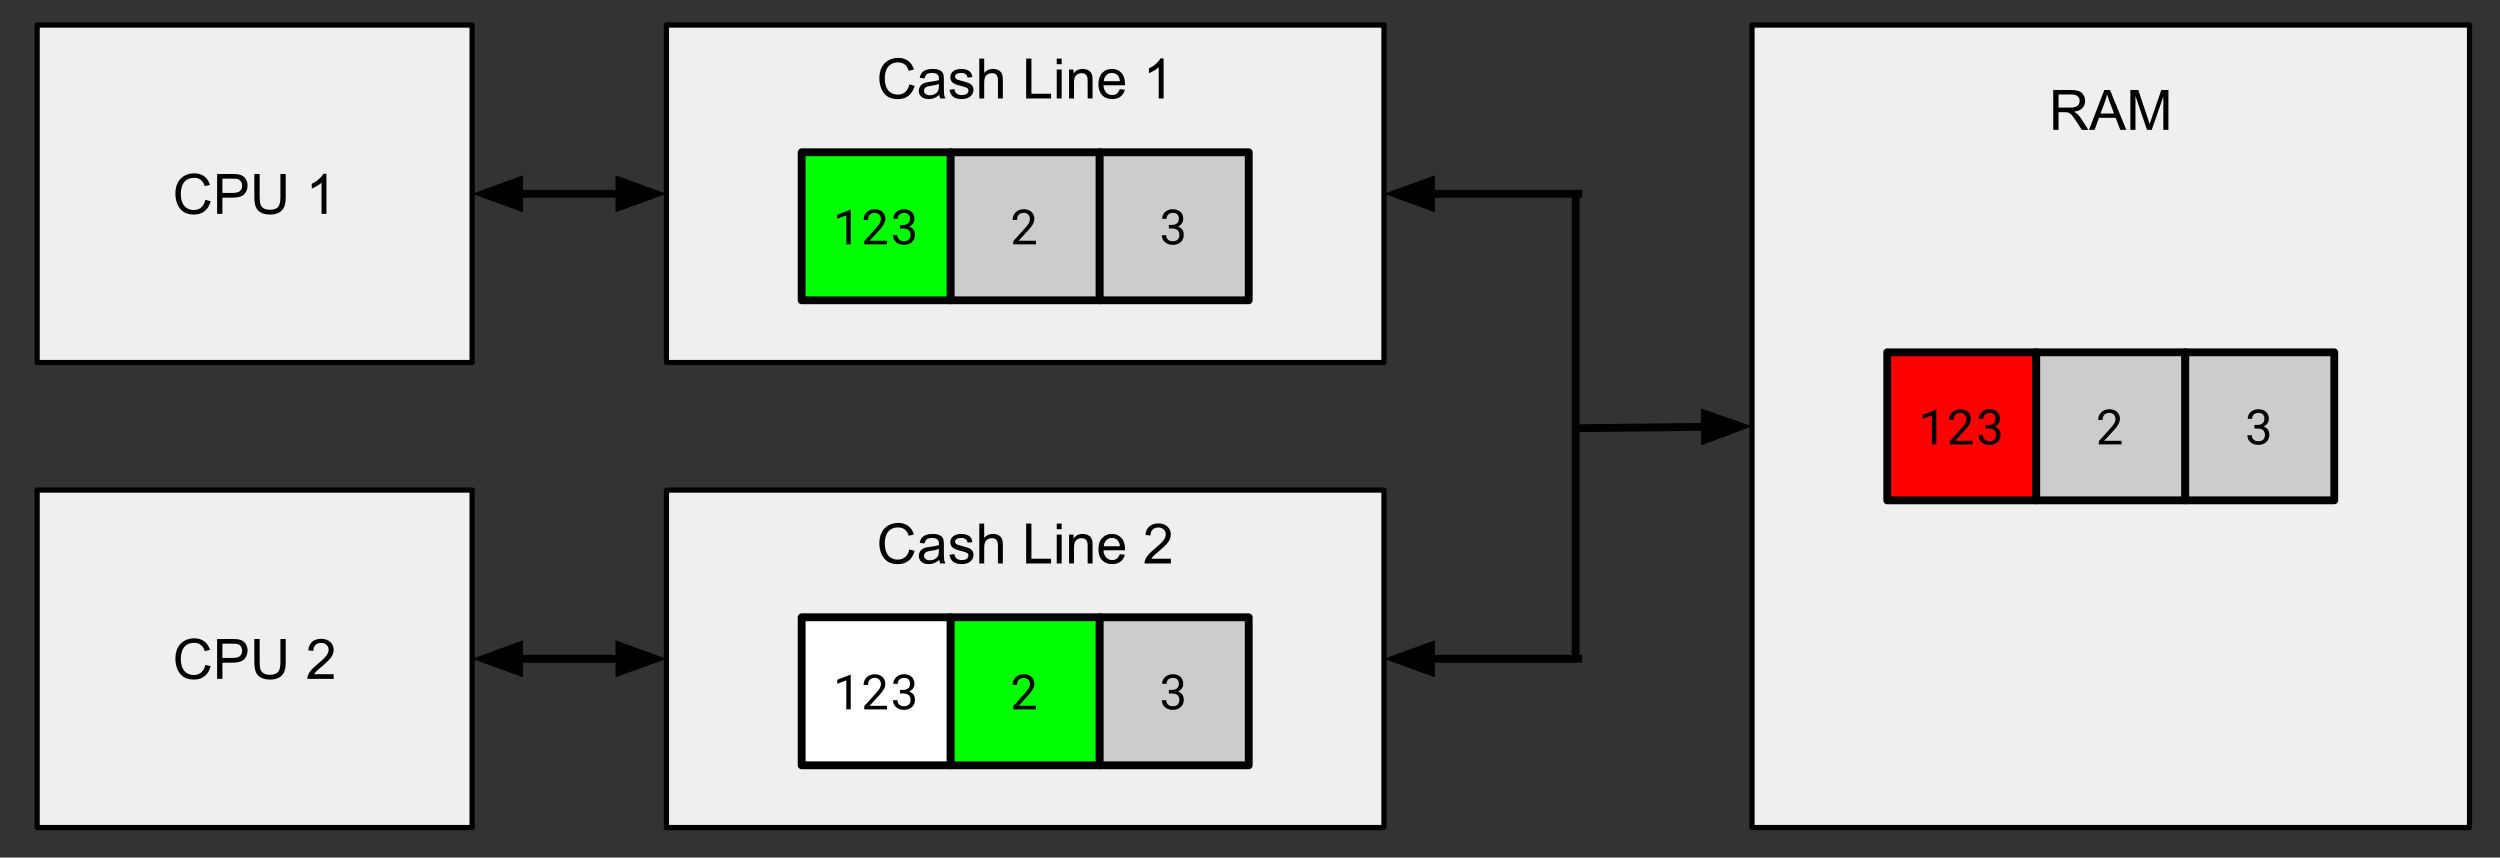 <svg version="1.1" viewBox="0.0 0.0 957.446 328.404" fill="none" stroke="none" stroke-linecap="square" stroke-miterlimit="10" xmlns:xlink="http://www.w3.org/1999/xlink" xmlns="http://www.w3.org/2000/svg"><rect x="0.0" y="0.0" width="957.446" height="328.404" fill="#333333" stroke="none"/><clipPath id="p.0"><path d="m0 0l957.446 0l0 328.404l-957.446 0l0 -328.404z" clip-rule="nonzero"/></clipPath><g clip-path="url(#p.0)"><path fill="#000000" fill-opacity="0.0" d="m0 0l957.446 0l0 328.404l-957.446 0z" fill-rule="evenodd"/><path fill="#efefef" d="m670.971 9.596l274.803 0l0 307.339l-274.803 0z" fill-rule="evenodd"/><path stroke="#000000" stroke-width="2.0" stroke-linejoin="round" stroke-linecap="butt" d="m670.971 9.596l274.803 0l0 307.339l-274.803 0z" fill-rule="evenodd"/><path fill="#000000" d="m786.347 49.745l0 -15.266l6.781 0q2.031 0 3.094 0.422q1.062 0.406 1.688 1.453q0.641 1.031 0.641 2.297q0 1.609 -1.047 2.734q-1.047 1.109 -3.25 1.406q0.812 0.391 1.219 0.766q0.891 0.812 1.672 2.031l2.656 4.156l-2.531 0l-2.016 -3.172q-0.891 -1.375 -1.469 -2.109q-0.562 -0.734 -1.016 -1.016q-0.453 -0.297 -0.922 -0.406q-0.344 -0.078 -1.125 -0.078l-2.344 0l0 6.781l-2.031 0zm2.031 -8.531l4.344 0q1.375 0 2.156 -0.281q0.781 -0.297 1.188 -0.922q0.406 -0.625 0.406 -1.359q0 -1.094 -0.781 -1.781q-0.781 -0.703 -2.484 -0.703l-4.828 0l0 5.047zm11.668 8.531l5.859 -15.266l2.188 0l6.234 15.266l-2.297 0l-1.781 -4.625l-6.375 0l-1.688 4.625l-2.141 0zm4.406 -6.266l5.172 0l-1.594 -4.234q-0.719 -1.922 -1.078 -3.156q-0.297 1.469 -0.828 2.906l-1.672 4.484zm11.429 6.266l0 -15.266l3.047 0l3.609 10.812q0.5 1.5 0.734 2.25q0.266 -0.828 0.812 -2.438l3.656 -10.625l2.719 0l0 15.266l-1.953 0l0 -12.781l-4.438 12.781l-1.812 0l-4.422 -13.0l0 13.0l-1.953 0z" fill-rule="nonzero"/><path fill="#efefef" d="m14.226 9.591l166.583 0l0 129.26l-166.583 0z" fill-rule="evenodd"/><path stroke="#000000" stroke-width="2.0" stroke-linejoin="round" stroke-linecap="butt" d="m14.226 9.591l166.583 0l0 129.26l-166.583 0z" fill-rule="evenodd"/><path fill="#000000" d="m78.639 76.541l2.031 0.516q-0.641 2.484 -2.297 3.797q-1.641 1.312 -4.031 1.312q-2.469 0 -4.016 -1.0q-1.547 -1.016 -2.359 -2.922q-0.797 -1.906 -0.797 -4.094q0 -2.391 0.906 -4.156q0.922 -1.781 2.594 -2.703q1.688 -0.922 3.703 -0.922q2.297 0 3.859 1.172q1.562 1.172 2.172 3.281l-1.984 0.469q-0.531 -1.672 -1.547 -2.422q-1.0 -0.766 -2.531 -0.766q-1.766 0 -2.953 0.844q-1.172 0.844 -1.656 2.266q-0.484 1.422 -0.484 2.922q0 1.953 0.562 3.406q0.578 1.453 1.766 2.172q1.203 0.719 2.609 0.719q1.688 0 2.859 -0.969q1.188 -0.984 1.594 -2.922zm4.512 5.359l0 -15.266l5.766 0q1.516 0 2.328 0.141q1.109 0.188 1.875 0.719q0.766 0.531 1.219 1.484q0.469 0.938 0.469 2.078q0 1.938 -1.25 3.297q-1.234 1.344 -4.469 1.344l-3.906 0l0 6.203l-2.031 0zm2.031 -8.016l3.938 0q1.969 0 2.781 -0.719q0.828 -0.734 0.828 -2.047q0 -0.969 -0.484 -1.641q-0.484 -0.688 -1.281 -0.906q-0.5 -0.141 -1.875 -0.141l-3.906 0l0 5.453zm22.21 -7.25l2.031 0l0 8.812q0 2.312 -0.531 3.672q-0.516 1.344 -1.875 2.203q-1.359 0.844 -3.562 0.844q-2.141 0 -3.516 -0.734q-1.359 -0.75 -1.953 -2.141q-0.578 -1.406 -0.578 -3.844l0 -8.812l2.031 0l0 8.812q0 1.984 0.359 2.938q0.375 0.938 1.266 1.453q0.906 0.5 2.219 0.5q2.219 0 3.156 -1.0q0.953 -1.016 0.953 -3.891l0 -8.812zm17.625 15.266l-1.875 0l0 -11.938q-0.688 0.641 -1.781 1.281q-1.094 0.641 -1.969 0.969l0 -1.812q1.562 -0.734 2.734 -1.781q1.188 -1.062 1.672 -2.047l1.219 0l0 15.328z" fill-rule="nonzero"/><path fill="#efefef" d="m255.226 9.591l274.803 0l0 129.26l-274.803 0z" fill-rule="evenodd"/><path stroke="#000000" stroke-width="2.0" stroke-linejoin="round" stroke-linecap="butt" d="m255.226 9.591l274.803 0l0 129.26l-274.803 0z" fill-rule="evenodd"/><path fill="#000000" d="m348.245 32.341l2.031 0.516q-0.641 2.484 -2.297 3.797q-1.641 1.312 -4.031 1.312q-2.469 0 -4.016 -1.0q-1.547 -1.016 -2.359 -2.922q-0.797 -1.906 -0.797 -4.094q0 -2.391 0.906 -4.156q0.922 -1.781 2.594 -2.703q1.688 -0.922 3.703 -0.922q2.297 0 3.859 1.172q1.562 1.172 2.172 3.281l-1.984 0.469q-0.531 -1.672 -1.547 -2.422q-1.0 -0.766 -2.531 -0.766q-1.766 0 -2.953 0.844q-1.172 0.844 -1.656 2.266q-0.484 1.422 -0.484 2.922q0 1.953 0.562 3.406q0.578 1.453 1.766 2.172q1.203 0.719 2.609 0.719q1.688 0 2.859 -0.969q1.188 -0.984 1.594 -2.922zm11.496 4.0q-1.047 0.875 -2.016 1.25q-0.953 0.359 -2.062 0.359q-1.812 0 -2.797 -0.891q-0.984 -0.891 -0.984 -2.281q0 -0.812 0.375 -1.484q0.375 -0.672 0.969 -1.078q0.594 -0.406 1.344 -0.609q0.562 -0.141 1.672 -0.281q2.266 -0.266 3.344 -0.641q0.016 -0.391 0.016 -0.5q0 -1.141 -0.531 -1.609q-0.719 -0.641 -2.141 -0.641q-1.328 0 -1.953 0.469q-0.625 0.469 -0.938 1.641l-1.828 -0.25q0.25 -1.172 0.812 -1.891q0.578 -0.734 1.656 -1.125q1.094 -0.391 2.516 -0.391q1.422 0 2.297 0.344q0.891 0.328 1.312 0.828q0.422 0.5 0.578 1.281q0.094 0.469 0.094 1.719l0 2.5q0 2.625 0.125 3.312q0.125 0.688 0.469 1.328l-1.953 0q-0.297 -0.578 -0.375 -1.359zm-0.156 -4.188q-1.016 0.406 -3.062 0.703q-1.156 0.172 -1.641 0.375q-0.469 0.203 -0.734 0.609q-0.266 0.406 -0.266 0.891q0 0.75 0.562 1.25q0.578 0.5 1.672 0.5q1.078 0 1.922 -0.469q0.844 -0.484 1.25 -1.297q0.297 -0.641 0.297 -1.875l0 -0.688zm4.049 2.25l1.859 -0.297q0.156 1.109 0.859 1.703q0.719 0.594 2.0 0.594q1.297 0 1.922 -0.516q0.625 -0.531 0.625 -1.234q0 -0.641 -0.562 -1.0q-0.375 -0.25 -1.906 -0.641q-2.062 -0.516 -2.859 -0.891q-0.797 -0.391 -1.219 -1.062q-0.406 -0.672 -0.406 -1.484q0 -0.734 0.328 -1.359q0.344 -0.641 0.938 -1.062q0.438 -0.312 1.188 -0.531q0.75 -0.234 1.625 -0.234q1.297 0 2.281 0.375q0.984 0.375 1.453 1.016q0.469 0.641 0.641 1.719l-1.828 0.25q-0.125 -0.859 -0.734 -1.328q-0.594 -0.484 -1.688 -0.484q-1.281 0 -1.844 0.422q-0.547 0.422 -0.547 1.0q0 0.359 0.234 0.656q0.219 0.297 0.719 0.5q0.281 0.109 1.656 0.484q1.984 0.531 2.766 0.875q0.797 0.328 1.234 0.984q0.453 0.641 0.453 1.594q0 0.938 -0.547 1.766q-0.547 0.828 -1.578 1.281q-1.031 0.453 -2.328 0.453q-2.156 0 -3.297 -0.891q-1.125 -0.906 -1.438 -2.656zm11.414 3.297l0 -15.266l1.875 0l0 5.469q1.312 -1.516 3.312 -1.516q1.234 0 2.141 0.484q0.906 0.484 1.297 1.344q0.391 0.844 0.391 2.469l0 7.016l-1.875 0l0 -7.016q0 -1.406 -0.609 -2.047q-0.609 -0.641 -1.734 -0.641q-0.828 0 -1.562 0.438q-0.734 0.438 -1.047 1.172q-0.312 0.734 -0.312 2.047l0 6.047l-1.875 0zm17.944 0l0 -15.266l2.016 0l0 13.469l7.516 0l0 1.797l-9.531 0zm11.721 -13.109l0 -2.156l1.875 0l0 2.156l-1.875 0zm0 13.109l0 -11.062l1.875 0l0 11.062l-1.875 0zm4.723 0l0 -11.062l1.688 0l0 1.578q1.219 -1.828 3.516 -1.828q1.0 0 1.844 0.359q0.844 0.359 1.25 0.953q0.422 0.578 0.594 1.375q0.094 0.516 0.094 1.828l0 6.797l-1.875 0l0 -6.734q0 -1.141 -0.219 -1.703q-0.219 -0.578 -0.781 -0.906q-0.547 -0.344 -1.297 -0.344q-1.203 0 -2.078 0.766q-0.859 0.75 -0.859 2.875l0 6.047l-1.875 0zm19.44 -3.562l1.922 0.234q-0.453 1.703 -1.688 2.641q-1.234 0.938 -3.172 0.938q-2.422 0 -3.844 -1.484q-1.422 -1.5 -1.422 -4.203q0 -2.797 1.438 -4.328q1.438 -1.547 3.734 -1.547q2.219 0 3.609 1.516q1.406 1.5 1.406 4.25q0 0.156 0 0.5l-8.25 0q0.109 1.812 1.031 2.781q0.922 0.969 2.312 0.969q1.031 0 1.75 -0.531q0.734 -0.547 1.172 -1.734zm-6.156 -3.031l6.172 0q-0.125 -1.391 -0.703 -2.094q-0.906 -1.078 -2.328 -1.078q-1.297 0 -2.172 0.859q-0.875 0.859 -0.969 2.312zm22.912 6.594l-1.875 0l0 -11.937q-0.688 0.641 -1.781 1.281q-1.094 0.641 -1.969 0.969l0 -1.812q1.562 -0.734 2.734 -1.781q1.188 -1.062 1.672 -2.047l1.219 0l0 15.328z" fill-rule="nonzero"/><path fill="#00ff00" d="m307.021 58.315l57.071 0l0 56.693l-57.071 0z" fill-rule="evenodd"/><path stroke="#000000" stroke-width="3.0" stroke-linejoin="round" stroke-linecap="butt" d="m307.021 58.315l57.071 0l0 56.693l-57.071 0z" fill-rule="evenodd"/><path fill="#000000" d="m325.81 93.581l0 -13.266l-0.125 0l-5.031 1.938l0 1.531l3.469 -1.312l0 11.109l1.688 0zm13.867 0l0 -1.375l-6.656 0l3.562 -3.859q0.5 -0.547 0.953 -1.094q0.453 -0.562 0.797 -1.125q0.328 -0.562 0.531 -1.141q0.203 -0.578 0.203 -1.172q0 -0.797 -0.281 -1.469q-0.281 -0.672 -0.797 -1.156q-0.516 -0.5 -1.266 -0.781q-0.75 -0.281 -1.688 -0.281q-1.031 0 -1.828 0.328q-0.797 0.328 -1.344 0.891q-0.547 0.562 -0.844 1.312q-0.281 0.734 -0.281 1.562l1.688 0q0 -0.609 0.156 -1.109q0.156 -0.516 0.484 -0.859q0.328 -0.344 0.812 -0.531q0.484 -0.203 1.156 -0.203q0.547 0 0.969 0.188q0.438 0.188 0.75 0.5q0.297 0.328 0.453 0.766q0.172 0.422 0.172 0.922q0 0.391 -0.109 0.781q-0.094 0.375 -0.328 0.797q-0.25 0.422 -0.641 0.922q-0.391 0.5 -0.969 1.141l-4.344 4.828l0 1.219l8.688 0zm5.024 -7.438l0 1.359l1.203 0q0.641 0 1.156 0.156q0.531 0.141 0.906 0.438q0.359 0.297 0.562 0.75q0.203 0.453 0.203 1.078q0 0.625 -0.188 1.094q-0.172 0.453 -0.5 0.766q-0.328 0.297 -0.797 0.453q-0.453 0.156 -1.031 0.156q-0.578 0 -1.047 -0.156q-0.469 -0.172 -0.797 -0.484q-0.328 -0.297 -0.5 -0.719q-0.172 -0.438 -0.172 -0.953l-1.688 0q0 0.875 0.328 1.562q0.328 0.688 0.906 1.156q0.562 0.469 1.328 0.719q0.766 0.25 1.641 0.25q0.891 0 1.656 -0.266q0.781 -0.266 1.344 -0.766q0.562 -0.484 0.875 -1.203q0.328 -0.719 0.328 -1.656q0 -0.453 -0.109 -0.906q-0.094 -0.469 -0.359 -0.891q-0.266 -0.422 -0.703 -0.75q-0.422 -0.344 -1.078 -0.562q0.547 -0.219 0.922 -0.562q0.391 -0.344 0.641 -0.734q0.25 -0.375 0.359 -0.781q0.125 -0.422 0.125 -0.797q0 -0.922 -0.297 -1.625q-0.281 -0.703 -0.812 -1.172q-0.531 -0.484 -1.266 -0.719q-0.734 -0.25 -1.625 -0.25q-0.922 0 -1.688 0.297q-0.75 0.281 -1.281 0.781q-0.531 0.5 -0.828 1.172q-0.297 0.656 -0.297 1.422l1.688 0q0 -0.516 0.172 -0.938q0.172 -0.422 0.5 -0.719q0.312 -0.297 0.75 -0.453q0.438 -0.172 0.984 -0.172q0.547 0 0.984 0.141q0.438 0.141 0.719 0.422q0.297 0.297 0.453 0.734q0.156 0.438 0.156 1.031q0 0.5 -0.172 0.922q-0.172 0.422 -0.5 0.719q-0.328 0.312 -0.828 0.484q-0.484 0.172 -1.125 0.172l-1.203 0z" fill-rule="nonzero"/><path fill="#cccccc" d="m364.092 58.315l57.071 0l0 56.693l-57.071 0z" fill-rule="evenodd"/><path stroke="#000000" stroke-width="3.0" stroke-linejoin="round" stroke-linecap="butt" d="m364.092 58.315l57.071 0l0 56.693l-57.071 0z" fill-rule="evenodd"/><path fill="#000000" d="m396.748 93.581l0 -1.375l-6.656 0l3.562 -3.859q0.5 -0.547 0.953 -1.094q0.453 -0.562 0.797 -1.125q0.328 -0.562 0.531 -1.141q0.203 -0.578 0.203 -1.172q0 -0.797 -0.281 -1.469q-0.281 -0.672 -0.797 -1.156q-0.516 -0.5 -1.266 -0.781q-0.75 -0.281 -1.688 -0.281q-1.031 0 -1.828 0.328q-0.797 0.328 -1.344 0.891q-0.547 0.562 -0.844 1.312q-0.281 0.734 -0.281 1.562l1.688 0q0 -0.609 0.156 -1.109q0.156 -0.516 0.484 -0.859q0.328 -0.344 0.812 -0.531q0.484 -0.203 1.156 -0.203q0.547 0 0.969 0.188q0.438 0.188 0.75 0.5q0.297 0.328 0.453 0.766q0.172 0.422 0.172 0.922q0 0.391 -0.109 0.781q-0.094 0.375 -0.328 0.797q-0.25 0.422 -0.641 0.922q-0.391 0.5 -0.969 1.141l-4.344 4.828l0 1.219l8.688 0z" fill-rule="nonzero"/><path fill="#cccccc" d="m421.163 58.315l57.071 0l0 56.693l-57.071 0z" fill-rule="evenodd"/><path stroke="#000000" stroke-width="3.0" stroke-linejoin="round" stroke-linecap="butt" d="m421.163 58.315l57.071 0l0 56.693l-57.071 0z" fill-rule="evenodd"/><path fill="#000000" d="m447.647 86.144l0 1.359l1.203 0q0.641 0 1.156 0.156q0.531 0.141 0.906 0.438q0.359 0.297 0.562 0.75q0.203 0.453 0.203 1.078q0 0.625 -0.188 1.094q-0.172 0.453 -0.5 0.766q-0.328 0.297 -0.797 0.453q-0.453 0.156 -1.031 0.156q-0.578 0 -1.047 -0.156q-0.469 -0.172 -0.797 -0.484q-0.328 -0.297 -0.5 -0.719q-0.172 -0.438 -0.172 -0.953l-1.688 0q0 0.875 0.328 1.562q0.328 0.688 0.906 1.156q0.562 0.469 1.328 0.719q0.766 0.25 1.641 0.25q0.891 0 1.656 -0.266q0.781 -0.266 1.344 -0.766q0.562 -0.484 0.875 -1.203q0.328 -0.719 0.328 -1.656q0 -0.453 -0.109 -0.906q-0.094 -0.469 -0.359 -0.891q-0.266 -0.422 -0.703 -0.75q-0.422 -0.344 -1.078 -0.562q0.547 -0.219 0.922 -0.562q0.391 -0.344 0.641 -0.734q0.25 -0.375 0.359 -0.781q0.125 -0.422 0.125 -0.797q0 -0.922 -0.297 -1.625q-0.281 -0.703 -0.812 -1.172q-0.531 -0.484 -1.266 -0.719q-0.734 -0.25 -1.625 -0.25q-0.922 0 -1.688 0.297q-0.75 0.281 -1.281 0.781q-0.531 0.5 -0.828 1.172q-0.297 0.656 -0.297 1.422l1.688 0q0 -0.516 0.172 -0.938q0.172 -0.422 0.5 -0.719q0.312 -0.297 0.75 -0.453q0.438 -0.172 0.984 -0.172q0.547 0 0.984 0.141q0.438 0.141 0.719 0.422q0.297 0.297 0.453 0.734q0.156 0.438 0.156 1.031q0 0.5 -0.172 0.922q-0.172 0.422 -0.5 0.719q-0.328 0.312 -0.828 0.484q-0.484 0.172 -1.125 0.172l-1.203 0z" fill-rule="nonzero"/><path fill="#000000" fill-opacity="0.0" d="m180.808 74.22l74.425 0" fill-rule="evenodd"/><path stroke="#000000" stroke-width="3.0" stroke-linejoin="round" stroke-linecap="butt" d="m198.808 74.22l38.425 0" fill-rule="evenodd"/><path fill="#000000" stroke="#000000" stroke-width="3.0" stroke-linecap="butt" d="m198.808 69.265l-13.614 4.955l13.614 4.955z" fill-rule="evenodd"/><path fill="#000000" stroke="#000000" stroke-width="3.0" stroke-linecap="butt" d="m237.234 79.176l13.614 -4.955l-13.614 -4.955z" fill-rule="evenodd"/><path fill="#efefef" d="m14.226 187.68l166.583 0l0 129.26l-166.583 0z" fill-rule="evenodd"/><path stroke="#000000" stroke-width="2.0" stroke-linejoin="round" stroke-linecap="butt" d="m14.226 187.68l166.583 0l0 129.26l-166.583 0z" fill-rule="evenodd"/><path fill="#000000" d="m78.639 254.63l2.031 0.516q-0.641 2.484 -2.297 3.797q-1.641 1.312 -4.031 1.312q-2.469 0 -4.016 -1.0q-1.547 -1.016 -2.359 -2.922q-0.797 -1.906 -0.797 -4.094q0 -2.391 0.906 -4.156q0.922 -1.781 2.594 -2.703q1.688 -0.922 3.703 -0.922q2.297 0 3.859 1.172q1.562 1.172 2.172 3.281l-1.984 0.469q-0.531 -1.672 -1.547 -2.422q-1.0 -0.766 -2.531 -0.766q-1.766 0 -2.953 0.844q-1.172 0.844 -1.656 2.266q-0.484 1.422 -0.484 2.922q0 1.953 0.562 3.406q0.578 1.453 1.766 2.172q1.203 0.719 2.609 0.719q1.688 0 2.859 -0.969q1.188 -0.984 1.594 -2.922zm4.512 5.359l0 -15.266l5.766 0q1.516 0 2.328 0.141q1.109 0.188 1.875 0.719q0.766 0.531 1.219 1.484q0.469 0.938 0.469 2.078q0 1.938 -1.25 3.297q-1.234 1.344 -4.469 1.344l-3.906 0l0 6.203l-2.031 0zm2.031 -8.016l3.938 0q1.969 0 2.781 -0.719q0.828 -0.734 0.828 -2.047q0 -0.969 -0.484 -1.641q-0.484 -0.688 -1.281 -0.906q-0.5 -0.141 -1.875 -0.141l-3.906 0l0 5.453zm22.21 -7.25l2.031 0l0 8.812q0 2.312 -0.531 3.672q-0.516 1.344 -1.875 2.203q-1.359 0.844 -3.562 0.844q-2.141 0 -3.516 -0.734q-1.359 -0.75 -1.953 -2.141q-0.578 -1.406 -0.578 -3.844l0 -8.812l2.031 0l0 8.812q0 1.984 0.359 2.938q0.375 0.938 1.266 1.453q0.906 0.5 2.219 0.5q2.219 0 3.156 -1.0q0.953 -1.016 0.953 -3.891l0 -8.812zm20.406 13.469l0 1.797l-10.094 0q-0.016 -0.672 0.219 -1.297q0.391 -1.031 1.234 -2.031q0.859 -1.0 2.453 -2.312q2.5 -2.047 3.375 -3.234q0.875 -1.203 0.875 -2.25q0 -1.125 -0.797 -1.891q-0.797 -0.766 -2.078 -0.766q-1.359 0 -2.172 0.812q-0.812 0.812 -0.828 2.25l-1.922 -0.188q0.203 -2.156 1.484 -3.281q1.297 -1.141 3.469 -1.141q2.203 0 3.484 1.219q1.281 1.219 1.281 3.016q0 0.922 -0.375 1.812q-0.375 0.875 -1.25 1.859q-0.859 0.969 -2.891 2.688q-1.688 1.406 -2.172 1.922q-0.469 0.5 -0.781 1.016l7.484 0z" fill-rule="nonzero"/><path fill="#efefef" d="m255.226 187.68l274.803 0l0 129.26l-274.803 0z" fill-rule="evenodd"/><path stroke="#000000" stroke-width="2.0" stroke-linejoin="round" stroke-linecap="butt" d="m255.226 187.68l274.803 0l0 129.26l-274.803 0z" fill-rule="evenodd"/><path fill="#000000" d="m348.245 210.43l2.031 0.516q-0.641 2.484 -2.297 3.797q-1.641 1.312 -4.031 1.312q-2.469 0 -4.016 -1.0q-1.547 -1.016 -2.359 -2.922q-0.797 -1.906 -0.797 -4.094q0 -2.391 0.906 -4.156q0.922 -1.781 2.594 -2.703q1.688 -0.922 3.703 -0.922q2.297 0 3.859 1.172q1.562 1.172 2.172 3.281l-1.984 0.469q-0.531 -1.672 -1.547 -2.422q-1.0 -0.766 -2.531 -0.766q-1.766 0 -2.953 0.844q-1.172 0.844 -1.656 2.266q-0.484 1.422 -0.484 2.922q0 1.953 0.562 3.406q0.578 1.453 1.766 2.172q1.203 0.719 2.609 0.719q1.688 0 2.859 -0.969q1.188 -0.984 1.594 -2.922zm11.496 4.0q-1.047 0.875 -2.016 1.25q-0.953 0.359 -2.062 0.359q-1.812 0 -2.797 -0.891q-0.984 -0.891 -0.984 -2.281q0 -0.812 0.375 -1.484q0.375 -0.672 0.969 -1.078q0.594 -0.406 1.344 -0.609q0.562 -0.141 1.672 -0.281q2.266 -0.266 3.344 -0.641q0.016 -0.391 0.016 -0.5q0 -1.141 -0.531 -1.609q-0.719 -0.641 -2.141 -0.641q-1.328 0 -1.953 0.469q-0.625 0.469 -0.938 1.641l-1.828 -0.25q0.25 -1.172 0.812 -1.891q0.578 -0.734 1.656 -1.125q1.094 -0.391 2.516 -0.391q1.422 0 2.297 0.344q0.891 0.328 1.312 0.828q0.422 0.5 0.578 1.281q0.094 0.469 0.094 1.719l0 2.5q0 2.625 0.125 3.312q0.125 0.688 0.469 1.328l-1.953 0q-0.297 -0.578 -0.375 -1.359zm-0.156 -4.188q-1.016 0.406 -3.062 0.703q-1.156 0.172 -1.641 0.375q-0.469 0.203 -0.734 0.609q-0.266 0.406 -0.266 0.891q0 0.75 0.562 1.25q0.578 0.5 1.672 0.5q1.078 0 1.922 -0.469q0.844 -0.484 1.25 -1.297q0.297 -0.641 0.297 -1.875l0 -0.688zm4.049 2.25l1.859 -0.297q0.156 1.109 0.859 1.703q0.719 0.594 2.0 0.594q1.297 0 1.922 -0.516q0.625 -0.531 0.625 -1.234q0 -0.641 -0.562 -1.0q-0.375 -0.25 -1.906 -0.641q-2.062 -0.516 -2.859 -0.891q-0.797 -0.391 -1.219 -1.062q-0.406 -0.672 -0.406 -1.484q0 -0.734 0.328 -1.359q0.344 -0.641 0.938 -1.062q0.438 -0.312 1.188 -0.531q0.75 -0.234 1.625 -0.234q1.297 0 2.281 0.375q0.984 0.375 1.453 1.016q0.469 0.641 0.641 1.719l-1.828 0.25q-0.125 -0.859 -0.734 -1.328q-0.594 -0.484 -1.688 -0.484q-1.281 0 -1.844 0.422q-0.547 0.422 -0.547 1.0q0 0.359 0.234 0.656q0.219 0.297 0.719 0.5q0.281 0.109 1.656 0.484q1.984 0.531 2.766 0.875q0.797 0.328 1.234 0.984q0.453 0.641 0.453 1.594q0 0.938 -0.547 1.766q-0.547 0.828 -1.578 1.281q-1.031 0.453 -2.328 0.453q-2.156 0 -3.297 -0.891q-1.125 -0.906 -1.438 -2.656zm11.414 3.297l0 -15.266l1.875 0l0 5.469q1.312 -1.516 3.312 -1.516q1.234 0 2.141 0.484q0.906 0.484 1.297 1.344q0.391 0.844 0.391 2.469l0 7.016l-1.875 0l0 -7.016q0 -1.406 -0.609 -2.047q-0.609 -0.641 -1.734 -0.641q-0.828 0 -1.562 0.438q-0.734 0.438 -1.047 1.172q-0.312 0.734 -0.312 2.047l0 6.047l-1.875 0zm17.944 0l0 -15.266l2.016 0l0 13.469l7.516 0l0 1.797l-9.531 0zm11.721 -13.109l0 -2.156l1.875 0l0 2.156l-1.875 0zm0 13.109l0 -11.062l1.875 0l0 11.062l-1.875 0zm4.723 0l0 -11.062l1.688 0l0 1.578q1.219 -1.828 3.516 -1.828q1.0 0 1.844 0.359q0.844 0.359 1.25 0.953q0.422 0.578 0.594 1.375q0.094 0.516 0.094 1.828l0 6.797l-1.875 0l0 -6.734q0 -1.141 -0.219 -1.703q-0.219 -0.578 -0.781 -0.906q-0.547 -0.344 -1.297 -0.344q-1.203 0 -2.078 0.766q-0.859 0.75 -0.859 2.875l0 6.047l-1.875 0zm19.44 -3.562l1.922 0.234q-0.453 1.703 -1.688 2.641q-1.234 0.938 -3.172 0.938q-2.422 0 -3.844 -1.484q-1.422 -1.5 -1.422 -4.203q0 -2.797 1.438 -4.328q1.438 -1.547 3.734 -1.547q2.219 0 3.609 1.516q1.406 1.5 1.406 4.25q0 0.156 0 0.5l-8.25 0q0.109 1.812 1.031 2.781q0.922 0.969 2.312 0.969q1.031 0 1.75 -0.531q0.734 -0.547 1.172 -1.734zm-6.156 -3.031l6.172 0q-0.125 -1.391 -0.703 -2.094q-0.906 -1.078 -2.328 -1.078q-1.297 0 -2.172 0.859q-0.875 0.859 -0.969 2.312zm25.694 4.797l0 1.797l-10.094 0q-0.016 -0.672 0.219 -1.297q0.391 -1.031 1.234 -2.031q0.859 -1.0 2.453 -2.312q2.5 -2.047 3.375 -3.234q0.875 -1.203 0.875 -2.25q0 -1.125 -0.797 -1.891q-0.797 -0.766 -2.078 -0.766q-1.359 0 -2.172 0.812q-0.812 0.812 -0.828 2.25l-1.922 -0.188q0.203 -2.156 1.484 -3.281q1.297 -1.141 3.469 -1.141q2.203 0 3.484 1.219q1.281 1.219 1.281 3.016q0 0.922 -0.375 1.812q-0.375 0.875 -1.25 1.859q-0.859 0.969 -2.891 2.688q-1.688 1.406 -2.172 1.922q-0.469 0.5 -0.781 1.016l7.484 0z" fill-rule="nonzero"/><path fill="#ffffff" d="m307.021 236.404l57.071 0l0 56.693l-57.071 0z" fill-rule="evenodd"/><path stroke="#000000" stroke-width="3.0" stroke-linejoin="round" stroke-linecap="butt" d="m307.021 236.404l57.071 0l0 56.693l-57.071 0z" fill-rule="evenodd"/><path fill="#000000" d="m325.81 271.671l0 -13.266l-0.125 0l-5.031 1.938l0 1.531l3.469 -1.312l0 11.109l1.688 0zm13.867 0l0 -1.375l-6.656 0l3.562 -3.859q0.5 -0.547 0.953 -1.094q0.453 -0.562 0.797 -1.125q0.328 -0.562 0.531 -1.141q0.203 -0.578 0.203 -1.172q0 -0.797 -0.281 -1.469q-0.281 -0.672 -0.797 -1.156q-0.516 -0.5 -1.266 -0.781q-0.75 -0.281 -1.688 -0.281q-1.031 0 -1.828 0.328q-0.797 0.328 -1.344 0.891q-0.547 0.562 -0.844 1.312q-0.281 0.734 -0.281 1.562l1.688 0q0 -0.609 0.156 -1.109q0.156 -0.516 0.484 -0.859q0.328 -0.344 0.812 -0.531q0.484 -0.203 1.156 -0.203q0.547 0 0.969 0.188q0.438 0.188 0.75 0.5q0.297 0.328 0.453 0.766q0.172 0.422 0.172 0.922q0 0.391 -0.109 0.781q-0.094 0.375 -0.328 0.797q-0.25 0.422 -0.641 0.922q-0.391 0.5 -0.969 1.141l-4.344 4.828l0 1.219l8.688 0zm5.024 -7.438l0 1.359l1.203 0q0.641 0 1.156 0.156q0.531 0.141 0.906 0.438q0.359 0.297 0.562 0.75q0.203 0.453 0.203 1.078q0 0.625 -0.188 1.094q-0.172 0.453 -0.5 0.766q-0.328 0.297 -0.797 0.453q-0.453 0.156 -1.031 0.156q-0.578 0 -1.047 -0.156q-0.469 -0.172 -0.797 -0.484q-0.328 -0.297 -0.5 -0.719q-0.172 -0.438 -0.172 -0.953l-1.688 0q0 0.875 0.328 1.562q0.328 0.688 0.906 1.156q0.562 0.469 1.328 0.719q0.766 0.25 1.641 0.25q0.891 0 1.656 -0.266q0.781 -0.266 1.344 -0.766q0.562 -0.484 0.875 -1.203q0.328 -0.719 0.328 -1.656q0 -0.453 -0.109 -0.906q-0.094 -0.469 -0.359 -0.891q-0.266 -0.422 -0.703 -0.75q-0.422 -0.344 -1.078 -0.562q0.547 -0.219 0.922 -0.562q0.391 -0.344 0.641 -0.734q0.25 -0.375 0.359 -0.781q0.125 -0.422 0.125 -0.797q0 -0.922 -0.297 -1.625q-0.281 -0.703 -0.812 -1.172q-0.531 -0.484 -1.266 -0.719q-0.734 -0.25 -1.625 -0.25q-0.922 0 -1.688 0.297q-0.75 0.281 -1.281 0.781q-0.531 0.5 -0.828 1.172q-0.297 0.656 -0.297 1.422l1.688 0q0 -0.516 0.172 -0.938q0.172 -0.422 0.5 -0.719q0.312 -0.297 0.75 -0.453q0.438 -0.172 0.984 -0.172q0.547 0 0.984 0.141q0.438 0.141 0.719 0.422q0.297 0.297 0.453 0.734q0.156 0.438 0.156 1.031q0 0.5 -0.172 0.922q-0.172 0.422 -0.5 0.719q-0.328 0.312 -0.828 0.484q-0.484 0.172 -1.125 0.172l-1.203 0z" fill-rule="nonzero"/><path fill="#00ff00" d="m364.092 236.404l57.071 0l0 56.693l-57.071 0z" fill-rule="evenodd"/><path stroke="#000000" stroke-width="3.0" stroke-linejoin="round" stroke-linecap="butt" d="m364.092 236.404l57.071 0l0 56.693l-57.071 0z" fill-rule="evenodd"/><path fill="#000000" d="m396.748 271.671l0 -1.375l-6.656 0l3.562 -3.859q0.5 -0.547 0.953 -1.094q0.453 -0.562 0.797 -1.125q0.328 -0.562 0.531 -1.141q0.203 -0.578 0.203 -1.172q0 -0.797 -0.281 -1.469q-0.281 -0.672 -0.797 -1.156q-0.516 -0.5 -1.266 -0.781q-0.75 -0.281 -1.688 -0.281q-1.031 0 -1.828 0.328q-0.797 0.328 -1.344 0.891q-0.547 0.562 -0.844 1.312q-0.281 0.734 -0.281 1.562l1.688 0q0 -0.609 0.156 -1.109q0.156 -0.516 0.484 -0.859q0.328 -0.344 0.812 -0.531q0.484 -0.203 1.156 -0.203q0.547 0 0.969 0.188q0.438 0.188 0.75 0.5q0.297 0.328 0.453 0.766q0.172 0.422 0.172 0.922q0 0.391 -0.109 0.781q-0.094 0.375 -0.328 0.797q-0.25 0.422 -0.641 0.922q-0.391 0.5 -0.969 1.141l-4.344 4.828l0 1.219l8.688 0z" fill-rule="nonzero"/><path fill="#cccccc" d="m421.163 236.404l57.071 0l0 56.693l-57.071 0z" fill-rule="evenodd"/><path stroke="#000000" stroke-width="3.0" stroke-linejoin="round" stroke-linecap="butt" d="m421.163 236.404l57.071 0l0 56.693l-57.071 0z" fill-rule="evenodd"/><path fill="#000000" d="m447.647 264.233l0 1.359l1.203 0q0.641 0 1.156 0.156q0.531 0.141 0.906 0.438q0.359 0.297 0.562 0.75q0.203 0.453 0.203 1.078q0 0.625 -0.188 1.094q-0.172 0.453 -0.5 0.766q-0.328 0.297 -0.797 0.453q-0.453 0.156 -1.031 0.156q-0.578 0 -1.047 -0.156q-0.469 -0.172 -0.797 -0.484q-0.328 -0.297 -0.5 -0.719q-0.172 -0.438 -0.172 -0.953l-1.688 0q0 0.875 0.328 1.562q0.328 0.688 0.906 1.156q0.562 0.469 1.328 0.719q0.766 0.25 1.641 0.25q0.891 0 1.656 -0.266q0.781 -0.266 1.344 -0.766q0.562 -0.484 0.875 -1.203q0.328 -0.719 0.328 -1.656q0 -0.453 -0.109 -0.906q-0.094 -0.469 -0.359 -0.891q-0.266 -0.422 -0.703 -0.75q-0.422 -0.344 -1.078 -0.562q0.547 -0.219 0.922 -0.562q0.391 -0.344 0.641 -0.734q0.25 -0.375 0.359 -0.781q0.125 -0.422 0.125 -0.797q0 -0.922 -0.297 -1.625q-0.281 -0.703 -0.812 -1.172q-0.531 -0.484 -1.266 -0.719q-0.734 -0.25 -1.625 -0.25q-0.922 0 -1.688 0.297q-0.75 0.281 -1.281 0.781q-0.531 0.5 -0.828 1.172q-0.297 0.656 -0.297 1.422l1.688 0q0 -0.516 0.172 -0.938q0.172 -0.422 0.5 -0.719q0.312 -0.297 0.75 -0.453q0.438 -0.172 0.984 -0.172q0.547 0 0.984 0.141q0.438 0.141 0.719 0.422q0.297 0.297 0.453 0.734q0.156 0.438 0.156 1.031q0 0.5 -0.172 0.922q-0.172 0.422 -0.5 0.719q-0.328 0.312 -0.828 0.484q-0.484 0.172 -1.125 0.172l-1.203 0z" fill-rule="nonzero"/><path fill="#000000" fill-opacity="0.0" d="m180.808 252.31l74.425 0" fill-rule="evenodd"/><path stroke="#000000" stroke-width="3.0" stroke-linejoin="round" stroke-linecap="butt" d="m198.808 252.31l38.425 0" fill-rule="evenodd"/><path fill="#000000" stroke="#000000" stroke-width="3.0" stroke-linecap="butt" d="m198.808 247.355l-13.614 4.955l13.614 4.955z" fill-rule="evenodd"/><path fill="#000000" stroke="#000000" stroke-width="3.0" stroke-linecap="butt" d="m237.234 257.265l13.614 -4.955l-13.614 -4.955z" fill-rule="evenodd"/><path fill="#ff0000" d="m722.766 134.919l57.071 0l0 56.693l-57.071 0z" fill-rule="evenodd"/><path stroke="#000000" stroke-width="3.0" stroke-linejoin="round" stroke-linecap="butt" d="m722.766 134.919l57.071 0l0 56.693l-57.071 0z" fill-rule="evenodd"/><path fill="#000000" d="m741.555 170.185l0 -13.266l-0.125 0l-5.031 1.938l0 1.531l3.469 -1.312l0 11.109l1.688 0zm13.867 0l0 -1.375l-6.656 0l3.562 -3.859q0.5 -0.547 0.953 -1.094q0.453 -0.562 0.797 -1.125q0.328 -0.562 0.531 -1.141q0.203 -0.578 0.203 -1.172q0 -0.797 -0.281 -1.469q-0.281 -0.672 -0.797 -1.156q-0.516 -0.5 -1.266 -0.781q-0.75 -0.281 -1.688 -0.281q-1.031 0 -1.828 0.328q-0.797 0.328 -1.344 0.891q-0.547 0.562 -0.844 1.312q-0.281 0.734 -0.281 1.562l1.688 0q0 -0.609 0.156 -1.109q0.156 -0.516 0.484 -0.859q0.328 -0.344 0.812 -0.531q0.484 -0.203 1.156 -0.203q0.547 0 0.969 0.188q0.438 0.188 0.75 0.5q0.297 0.328 0.453 0.766q0.172 0.422 0.172 0.922q0 0.391 -0.109 0.781q-0.094 0.375 -0.328 0.797q-0.25 0.422 -0.641 0.922q-0.391 0.5 -0.969 1.141l-4.344 4.828l0 1.219l8.688 0zm5.024 -7.438l0 1.359l1.203 0q0.641 0 1.156 0.156q0.531 0.141 0.906 0.438q0.359 0.297 0.562 0.75q0.203 0.453 0.203 1.078q0 0.625 -0.188 1.094q-0.172 0.453 -0.5 0.766q-0.328 0.297 -0.797 0.453q-0.453 0.156 -1.031 0.156q-0.578 0 -1.047 -0.156q-0.469 -0.172 -0.797 -0.484q-0.328 -0.297 -0.5 -0.719q-0.172 -0.438 -0.172 -0.953l-1.688 0q0 0.875 0.328 1.562q0.328 0.688 0.906 1.156q0.562 0.469 1.328 0.719q0.766 0.25 1.641 0.25q0.891 0 1.656 -0.266q0.781 -0.266 1.344 -0.766q0.562 -0.484 0.875 -1.203q0.328 -0.719 0.328 -1.656q0 -0.453 -0.109 -0.906q-0.094 -0.469 -0.359 -0.891q-0.266 -0.422 -0.703 -0.75q-0.422 -0.344 -1.078 -0.562q0.547 -0.219 0.922 -0.562q0.391 -0.344 0.641 -0.734q0.25 -0.375 0.359 -0.781q0.125 -0.422 0.125 -0.797q0 -0.922 -0.297 -1.625q-0.281 -0.703 -0.812 -1.172q-0.531 -0.484 -1.266 -0.719q-0.734 -0.25 -1.625 -0.25q-0.922 0 -1.688 0.297q-0.75 0.281 -1.281 0.781q-0.531 0.5 -0.828 1.172q-0.297 0.656 -0.297 1.422l1.688 0q0 -0.516 0.172 -0.938q0.172 -0.422 0.5 -0.719q0.312 -0.297 0.75 -0.453q0.438 -0.172 0.984 -0.172q0.547 0 0.984 0.141q0.438 0.141 0.719 0.422q0.297 0.297 0.453 0.734q0.156 0.438 0.156 1.031q0 0.5 -0.172 0.922q-0.172 0.422 -0.5 0.719q-0.328 0.312 -0.828 0.484q-0.484 0.172 -1.125 0.172l-1.203 0z" fill-rule="nonzero"/><path fill="#cccccc" d="m779.837 134.919l57.071 0l0 56.693l-57.071 0z" fill-rule="evenodd"/><path stroke="#000000" stroke-width="3.0" stroke-linejoin="round" stroke-linecap="butt" d="m779.837 134.919l57.071 0l0 56.693l-57.071 0z" fill-rule="evenodd"/><path fill="#000000" d="m812.494 170.185l0 -1.375l-6.656 0l3.562 -3.859q0.5 -0.547 0.953 -1.094q0.453 -0.562 0.797 -1.125q0.328 -0.562 0.531 -1.141q0.203 -0.578 0.203 -1.172q0 -0.797 -0.281 -1.469q-0.281 -0.672 -0.797 -1.156q-0.516 -0.5 -1.266 -0.781q-0.75 -0.281 -1.688 -0.281q-1.031 0 -1.828 0.328q-0.797 0.328 -1.344 0.891q-0.547 0.562 -0.844 1.312q-0.281 0.734 -0.281 1.562l1.688 0q0 -0.609 0.156 -1.109q0.156 -0.516 0.484 -0.859q0.328 -0.344 0.812 -0.531q0.484 -0.203 1.156 -0.203q0.547 0 0.969 0.188q0.438 0.188 0.75 0.5q0.297 0.328 0.453 0.766q0.172 0.422 0.172 0.922q0 0.391 -0.109 0.781q-0.094 0.375 -0.328 0.797q-0.25 0.422 -0.641 0.922q-0.391 0.5 -0.969 1.141l-4.344 4.828l0 1.219l8.688 0z" fill-rule="nonzero"/><path fill="#cccccc" d="m836.908 134.919l57.071 0l0 56.693l-57.071 0z" fill-rule="evenodd"/><path stroke="#000000" stroke-width="3.0" stroke-linejoin="round" stroke-linecap="butt" d="m836.908 134.919l57.071 0l0 56.693l-57.071 0z" fill-rule="evenodd"/><path fill="#000000" d="m863.393 162.748l0 1.359l1.203 0q0.641 0 1.156 0.156q0.531 0.141 0.906 0.438q0.359 0.297 0.562 0.75q0.203 0.453 0.203 1.078q0 0.625 -0.188 1.094q-0.172 0.453 -0.5 0.766q-0.328 0.297 -0.797 0.453q-0.453 0.156 -1.031 0.156q-0.578 0 -1.047 -0.156q-0.469 -0.172 -0.797 -0.484q-0.328 -0.297 -0.5 -0.719q-0.172 -0.438 -0.172 -0.953l-1.688 0q0 0.875 0.328 1.562q0.328 0.688 0.906 1.156q0.562 0.469 1.328 0.719q0.766 0.25 1.641 0.25q0.891 0 1.656 -0.266q0.781 -0.266 1.344 -0.766q0.562 -0.484 0.875 -1.203q0.328 -0.719 0.328 -1.656q0 -0.453 -0.109 -0.906q-0.094 -0.469 -0.359 -0.891q-0.266 -0.422 -0.703 -0.75q-0.422 -0.344 -1.078 -0.562q0.547 -0.219 0.922 -0.562q0.391 -0.344 0.641 -0.734q0.25 -0.375 0.359 -0.781q0.125 -0.422 0.125 -0.797q0 -0.922 -0.297 -1.625q-0.281 -0.703 -0.812 -1.172q-0.531 -0.484 -1.266 -0.719q-0.734 -0.25 -1.625 -0.25q-0.922 0 -1.688 0.297q-0.75 0.281 -1.281 0.781q-0.531 0.5 -0.828 1.172q-0.297 0.656 -0.297 1.422l1.688 0q0 -0.516 0.172 -0.938q0.172 -0.422 0.5 -0.719q0.312 -0.297 0.75 -0.453q0.438 -0.172 0.984 -0.172q0.547 0 0.984 0.141q0.438 0.141 0.719 0.422q0.297 0.297 0.453 0.734q0.156 0.438 0.156 1.031q0 0.5 -0.172 0.922q-0.172 0.422 -0.5 0.719q-0.328 0.312 -0.828 0.484q-0.484 0.172 -1.125 0.172l-1.203 0z" fill-rule="nonzero"/><path fill="#000000" fill-opacity="0.0" d="m530.029 74.22l74.425 0" fill-rule="evenodd"/><path stroke="#000000" stroke-width="3.0" stroke-linejoin="round" stroke-linecap="butt" d="m548.029 74.22l56.425 0" fill-rule="evenodd"/><path fill="#000000" stroke="#000000" stroke-width="3.0" stroke-linecap="butt" d="m548.029 69.265l-13.614 4.955l13.614 4.955z" fill-rule="evenodd"/><path fill="#000000" fill-opacity="0.0" d="m530.02 252.31l74.425 0" fill-rule="evenodd"/><path stroke="#000000" stroke-width="3.0" stroke-linejoin="round" stroke-linecap="butt" d="m548.02 252.31l56.425 0" fill-rule="evenodd"/><path fill="#000000" stroke="#000000" stroke-width="3.0" stroke-linecap="butt" d="m548.02 247.355l-13.614 4.955l13.614 4.955z" fill-rule="evenodd"/><path fill="#000000" fill-opacity="0.0" d="m603.436 75.0l0 177.008" fill-rule="evenodd"/><path stroke="#000000" stroke-width="3.0" stroke-linejoin="round" stroke-linecap="butt" d="m603.436 75.0l0 177.008" fill-rule="evenodd"/><path fill="#000000" fill-opacity="0.0" d="m604.42 163.989l66.551 -0.724" fill-rule="evenodd"/><path stroke="#000000" stroke-width="3.0" stroke-linejoin="round" stroke-linecap="butt" d="m604.42 163.989l48.552 -0.528" fill-rule="evenodd"/><path fill="#000000" stroke="#000000" stroke-width="3.0" stroke-linecap="butt" d="m653.026 168.416l13.56 -5.103l-13.667 -4.807z" fill-rule="evenodd"/></g></svg>